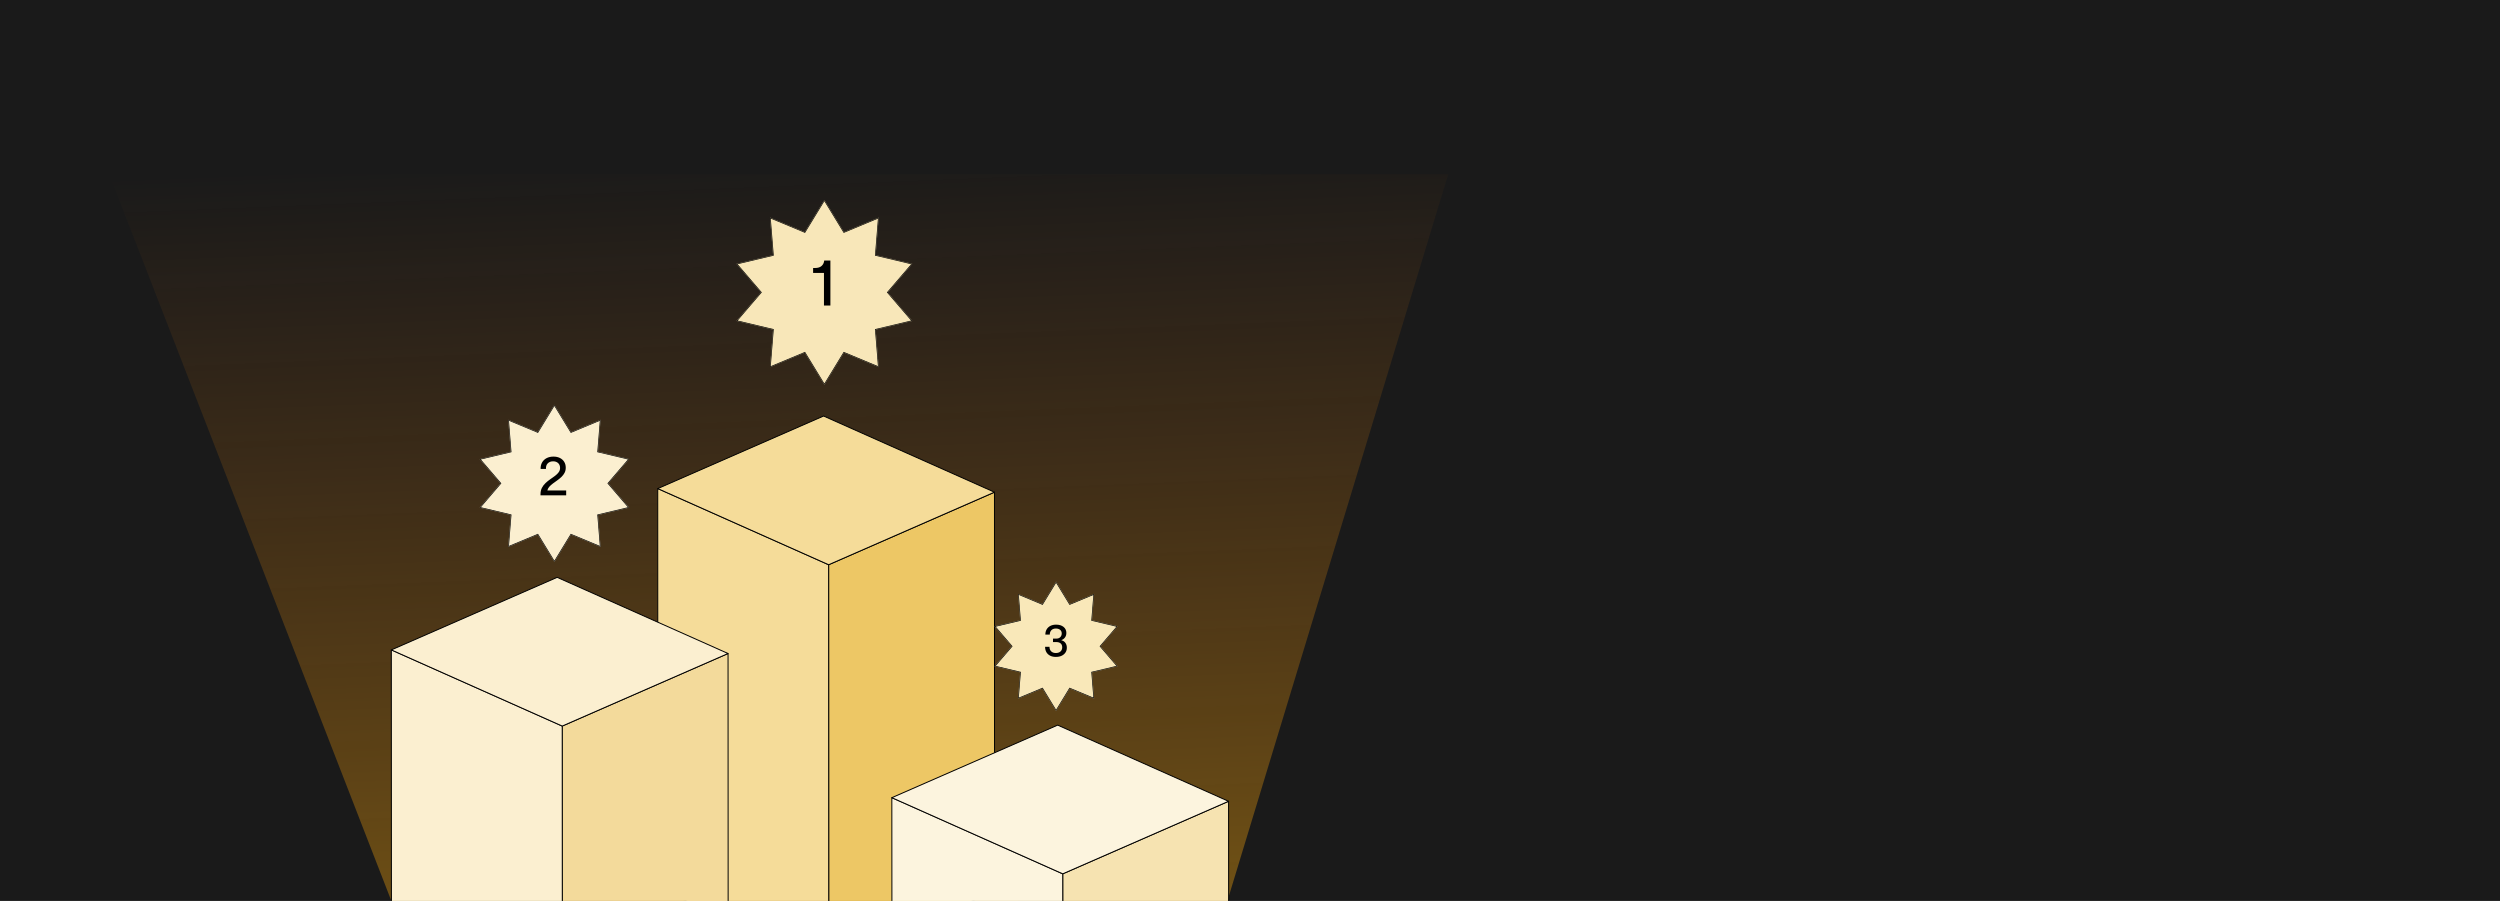 <svg width="1923" height="693" viewBox="0 0 1923 693" fill="none" xmlns="http://www.w3.org/2000/svg">
<g clip-path="url(#clip0_10413_1364)">
<rect width="1923" height="693" fill="#1A1A1A"/>
<path d="M1114 134H84L329 765.003L628.137 971L916 785.5L1114 134Z" fill="url(#paint0_linear_10413_1364)" fill-opacity="0.5"/>
<g style="mix-blend-mode:color-dodge" opacity="0.8" filter="url(#filter0_f_10413_1364)">
<ellipse cx="230.173" cy="163.975" rx="230.173" ry="163.975" transform="matrix(-1 8.74228e-08 0.031 1 856.113 649.294)" fill="#A67900"/>
</g>
<path d="M765.019 685.473L764.942 378.586L637.387 434.401L637.475 741.288L765.019 685.473Z" fill="#EDC765" stroke="black" stroke-width="0.759" stroke-linecap="round" stroke-linejoin="round"/>
<path d="M637.472 741.81L637.384 434.401L505.93 375.815L506.007 683.224L637.472 741.81Z" fill="#F5DC99" stroke="black" stroke-width="0.759" stroke-linecap="round" stroke-linejoin="round"/>
<path d="M637.384 434.401L505.93 375.815L633.485 320L764.94 378.586L637.384 434.401Z" fill="#F5DC99" stroke="black" stroke-width="0.759" stroke-linecap="round" stroke-linejoin="round"/>
<path d="M945.09 727.186L945.013 616.344L817.457 672.158L817.545 783.001L945.09 727.186Z" fill="#F6E3B1" stroke="black" stroke-width="0.759" stroke-linecap="round" stroke-linejoin="round"/>
<path d="M817.542 783L817.454 672.158L686 613.572L686.077 724.414L817.542 783Z" fill="#FCF4DE" stroke="black" stroke-width="0.759" stroke-linecap="round" stroke-linejoin="round"/>
<path d="M817.454 672.158L686 613.571L813.556 557.757L945.01 616.343L817.454 672.158Z" fill="#FCF4DE" stroke="black" stroke-width="0.759" stroke-linecap="round" stroke-linejoin="round"/>
<path d="M560.09 707.398L560.013 502.679L432.457 558.493L432.545 763.212L560.09 707.398Z" fill="#F3DA9B" stroke="black" stroke-width="0.759" stroke-linecap="round" stroke-linejoin="round"/>
<path d="M432.543 763.187L432.454 558.493L301 499.907L301.078 704.601L432.543 763.187Z" fill="#FBEFD0" stroke="black" stroke-width="0.759" stroke-linecap="round" stroke-linejoin="round"/>
<path d="M432.454 558.494L301 499.907L428.556 444.093L560.01 502.679L432.454 558.494Z" fill="#FBEFD0" stroke="black" stroke-width="0.759" stroke-linecap="round" stroke-linejoin="round"/>
<g style="mix-blend-mode:plus-lighter" filter="url(#filter1_d_10413_1364)">
<path d="M634.1 149L649.172 173.713L675.892 162.579L673.559 191.431L701.72 198.129L682.875 220.1L701.72 242.071L673.559 248.769L675.892 277.621L649.172 266.487L634.1 291.2L619.028 266.487L592.308 277.621L594.641 248.769L566.48 242.071L585.325 220.1L566.48 198.129L594.641 191.431L592.308 162.579L619.028 173.713L634.1 149Z" fill="#F8E7B9"/>
<path d="M634.1 149.48L648.959 173.843L649.07 174.026L649.268 173.943L675.609 162.967L673.31 191.411L673.293 191.625L673.502 191.674L701.264 198.277L682.685 219.937L682.545 220.1L682.685 220.263L701.263 241.923L673.502 248.526L673.293 248.575L673.31 248.789L675.609 277.233L649.268 266.257L649.07 266.174L648.959 266.357L634.1 290.72L619.241 266.357L619.13 266.174L618.932 266.257L592.591 277.233L594.89 248.789L594.907 248.575L594.698 248.526L566.937 241.923L585.515 220.263L585.655 220.1L585.515 219.937L566.937 198.277L594.698 191.674L594.907 191.625L594.89 191.411L592.591 162.967L618.932 173.943L619.13 174.026L619.241 173.843L634.1 149.48Z" stroke="black" stroke-width="0.5"/>
</g>
<path d="M633.792 235V209.944H625.44V206.152H626.784C629.088 206.152 630.816 205.624 631.968 204.568C633.152 203.512 633.824 202.12 633.984 200.392H638.736V235H633.792Z" fill="black"/>
<g style="mix-blend-mode:hard-light" filter="url(#filter2_d_10413_1364)">
<path d="M426.435 308L439.246 329.006L461.958 319.542L459.976 344.066L483.912 349.76L467.893 368.435L483.912 387.11L459.976 392.804L461.958 417.328L439.246 407.864L426.435 428.87L413.624 407.864L390.912 417.328L392.894 392.804L368.958 387.11L384.977 368.435L368.958 349.76L392.894 344.066L390.912 319.542L413.624 329.006L426.435 308Z" fill="#FBEFD0"/>
<path d="M426.435 308.48L439.033 329.136L439.145 329.319L439.343 329.236L461.676 319.93L459.726 344.046L459.709 344.26L459.918 344.31L483.455 349.908L467.704 368.272L467.564 368.435L467.704 368.598L483.455 386.962L459.918 392.56L459.709 392.61L459.726 392.824L461.676 416.94L439.343 407.634L439.145 407.551L439.033 407.734L426.435 428.39L413.837 407.734L413.725 407.551L413.527 407.634L391.194 416.94L393.144 392.824L393.161 392.61L392.952 392.56L369.415 386.962L385.166 368.598L385.306 368.435L385.166 368.272L369.415 349.908L392.952 344.31L393.161 344.26L393.144 344.046L391.194 319.93L413.527 329.236L413.725 329.319L413.837 329.136L426.435 308.48Z" stroke="black" stroke-width="0.5"/>
</g>
<path d="M415.754 381V380.266C415.754 378.362 416.108 376.702 416.815 375.288C417.55 373.874 418.488 372.636 419.63 371.575C420.773 370.487 421.983 369.508 423.262 368.638C424.567 367.74 425.791 366.87 426.934 366.026C428.076 365.156 429.001 364.245 429.708 363.293C430.442 362.314 430.81 361.198 430.81 359.947C430.81 358.397 430.32 357.159 429.341 356.234C428.362 355.31 427.07 354.847 425.465 354.847C423.778 354.847 422.405 355.364 421.344 356.398C420.31 357.431 419.848 358.873 419.957 360.722H415.836C415.782 358.791 416.162 357.118 416.978 355.704C417.794 354.29 418.95 353.188 420.446 352.399C421.97 351.61 423.724 351.216 425.71 351.216C427.614 351.216 429.273 351.57 430.687 352.277C432.102 352.984 433.203 353.977 433.992 355.255C434.781 356.534 435.175 358.03 435.175 359.743C435.175 361.239 434.862 362.572 434.237 363.742C433.638 364.884 432.836 365.931 431.83 366.883C430.85 367.808 429.79 368.678 428.647 369.494C427.505 370.31 426.39 371.113 425.302 371.902C424.241 372.69 423.316 373.52 422.527 374.39C421.766 375.261 421.262 376.226 421.018 377.287H435.502V381H415.754Z" fill="black"/>
<g style="mix-blend-mode:hard-light" filter="url(#filter3_d_10413_1364)">
<path d="M812.34 444L822.891 461.299L841.594 453.505L839.962 473.702L859.674 478.39L846.483 493.77L859.674 509.15L839.962 513.838L841.594 534.035L822.891 526.241L812.34 543.54L801.79 526.241L783.086 534.035L784.719 513.838L765.006 509.15L778.198 493.77L765.006 478.39L784.719 473.702L783.086 453.505L801.79 461.299L812.34 444Z" fill="#F9E8B9"/>
<path d="M812.34 444.48L822.677 461.429L822.789 461.612L822.987 461.53L841.312 453.894L839.713 473.682L839.695 473.895L839.904 473.945L859.218 478.539L846.293 493.607L846.153 493.77L846.293 493.933L859.218 509.001L839.904 513.595L839.695 513.645L839.713 513.858L841.312 533.646L822.987 526.01L822.789 525.928L822.677 526.111L812.34 543.06L802.003 526.111L801.892 525.928L801.694 526.01L783.368 533.646L784.968 513.858L784.985 513.645L784.777 513.595L765.463 509.001L778.388 493.933L778.527 493.77L778.388 493.607L765.463 478.539L784.777 473.945L784.985 473.895L784.968 473.682L783.368 453.894L801.694 461.53L801.892 461.612L802.003 461.429L812.34 444.48Z" stroke="black" stroke-width="0.5"/>
</g>
<path d="M812.146 505.302C810.444 505.302 808.966 504.978 807.711 504.328C806.479 503.678 805.527 502.771 804.855 501.606C804.206 500.442 803.881 499.086 803.881 497.541H807.274C807.252 498.974 807.678 500.128 808.551 501.002C809.447 501.875 810.646 502.312 812.146 502.312C813.625 502.312 814.812 501.92 815.708 501.136C816.604 500.33 817.052 499.266 817.052 497.944C817.052 496.578 816.638 495.558 815.809 494.886C815.002 494.214 813.938 493.878 812.617 493.878H809.962V491.224H812.415C813.804 491.224 814.857 490.843 815.574 490.082C816.313 489.32 816.682 488.379 816.682 487.259C816.682 486.05 816.268 485.12 815.439 484.47C814.633 483.798 813.558 483.462 812.214 483.462C810.713 483.462 809.548 483.888 808.719 484.739C807.913 485.59 807.498 486.722 807.476 488.133H804.082C804.082 486.587 804.418 485.243 805.09 484.101C805.785 482.936 806.748 482.04 807.98 481.413C809.234 480.786 810.69 480.472 812.348 480.472C814.745 480.472 816.66 481.054 818.094 482.219C819.527 483.384 820.244 484.93 820.244 486.856C820.244 488.2 819.897 489.354 819.202 490.317C818.508 491.28 817.601 491.952 816.481 492.333V492.534C817.802 492.848 818.822 493.52 819.538 494.55C820.255 495.558 820.614 496.79 820.614 498.246C820.614 499.658 820.255 500.89 819.538 501.942C818.844 502.995 817.858 503.824 816.582 504.429C815.327 505.011 813.849 505.302 812.146 505.302Z" fill="black"/>
</g>
<defs>
<filter id="filter0_f_10413_1364" x="304.531" y="553.044" width="652.961" height="520.293" filterUnits="userSpaceOnUse" color-interpolation-filters="sRGB">
<feFlood flood-opacity="0" result="BackgroundImageFix"/>
<feBlend mode="normal" in="SourceGraphic" in2="BackgroundImageFix" result="shape"/>
<feGaussianBlur stdDeviation="48.125" result="effect1_foregroundBlur_10413_1364"/>
</filter>
<filter id="filter1_d_10413_1364" x="536.48" y="123.8" width="195.239" height="202.201" filterUnits="userSpaceOnUse" color-interpolation-filters="sRGB">
<feFlood flood-opacity="0" result="BackgroundImageFix"/>
<feColorMatrix in="SourceAlpha" type="matrix" values="0 0 0 0 0 0 0 0 0 0 0 0 0 0 0 0 0 0 127 0" result="hardAlpha"/>
<feOffset dy="4.8"/>
<feGaussianBlur stdDeviation="15"/>
<feComposite in2="hardAlpha" operator="out"/>
<feColorMatrix type="matrix" values="0 0 0 0 0.961 0 0 0 0 0.863 0 0 0 0 0.6 0 0 0 1 0"/>
<feBlend mode="normal" in2="BackgroundImageFix" result="effect1_dropShadow_10413_1364"/>
<feBlend mode="normal" in="SourceGraphic" in2="effect1_dropShadow_10413_1364" result="shape"/>
</filter>
<filter id="filter2_d_10413_1364" x="347.957" y="290.36" width="156.953" height="162.87" filterUnits="userSpaceOnUse" color-interpolation-filters="sRGB">
<feFlood flood-opacity="0" result="BackgroundImageFix"/>
<feColorMatrix in="SourceAlpha" type="matrix" values="0 0 0 0 0 0 0 0 0 0 0 0 0 0 0 0 0 0 127 0" result="hardAlpha"/>
<feOffset dy="3.36"/>
<feGaussianBlur stdDeviation="10.5"/>
<feComposite in2="hardAlpha" operator="out"/>
<feColorMatrix type="matrix" values="0 0 0 0 0.961 0 0 0 0 0.863 0 0 0 0 0.6 0 0 0 1 0"/>
<feBlend mode="normal" in2="BackgroundImageFix" result="effect1_dropShadow_10413_1364"/>
<feBlend mode="normal" in="SourceGraphic" in2="effect1_dropShadow_10413_1364" result="shape"/>
</filter>
<filter id="filter3_d_10413_1364" x="744.008" y="426.36" width="136.668" height="141.54" filterUnits="userSpaceOnUse" color-interpolation-filters="sRGB">
<feFlood flood-opacity="0" result="BackgroundImageFix"/>
<feColorMatrix in="SourceAlpha" type="matrix" values="0 0 0 0 0 0 0 0 0 0 0 0 0 0 0 0 0 0 127 0" result="hardAlpha"/>
<feOffset dy="3.36"/>
<feGaussianBlur stdDeviation="10.5"/>
<feComposite in2="hardAlpha" operator="out"/>
<feColorMatrix type="matrix" values="0 0 0 0 0.961 0 0 0 0 0.863 0 0 0 0 0.6 0 0 0 1 0"/>
<feBlend mode="normal" in2="BackgroundImageFix" result="effect1_dropShadow_10413_1364"/>
<feBlend mode="normal" in="SourceGraphic" in2="effect1_dropShadow_10413_1364" result="shape"/>
</filter>
<linearGradient id="paint0_linear_10413_1364" x1="639.064" y1="114.543" x2="669.758" y2="877.963" gradientUnits="userSpaceOnUse">
<stop stop-color="#F87D0A" stop-opacity="0"/>
<stop offset="1" stop-color="#F8B60D"/>
</linearGradient>
<clipPath id="clip0_10413_1364">
<rect width="1926" height="693" fill="white"/>
</clipPath>
</defs>
</svg>
